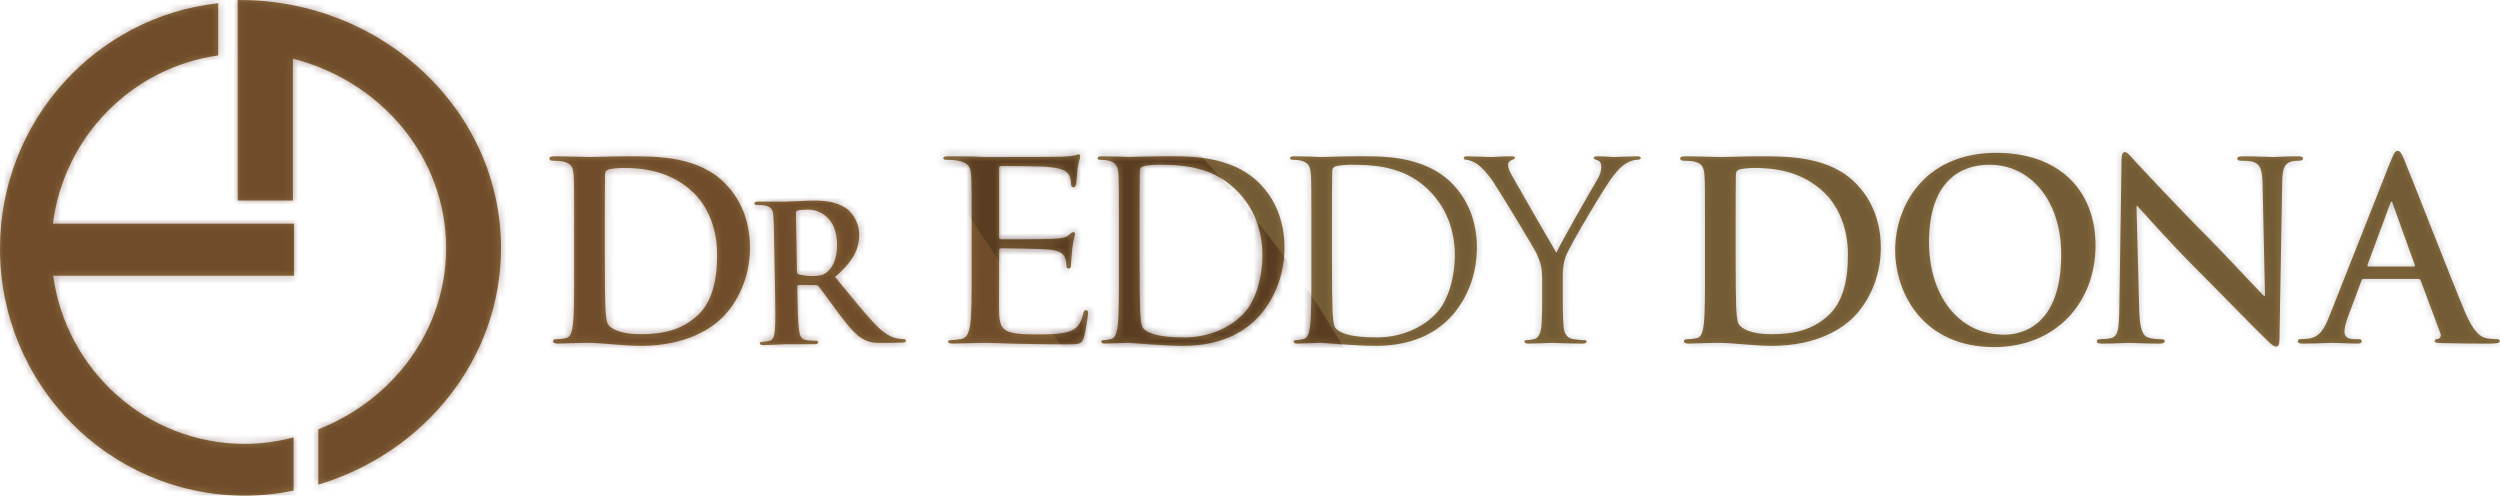 <svg width="348" height="69" viewBox="0 0 348 69" fill="none" xmlns="http://www.w3.org/2000/svg">
<g clip-path="url(#clip0_402_5283)">
<path d="M33.288 0C33.281 0 33.147 0.002 33.084 0.004V7.152C33.088 7.152 33.09 7.243 33.093 7.243V27.918H40.772V8.171C53.055 11.292 62.101 21.912 62.101 34.535C62.101 45.91 54.752 55.658 44.309 59.758V67.457C59.053 63.031 69.74 49.966 69.74 34.535C69.741 15.46 53.42 0 33.288 0Z" fill="#8F7242"/>
<path d="M30.377 7.717V0.45C13.296 2.314 0 16.902 0 34.622C0 53.489 15.075 68.804 33.741 68.993V68.998C33.802 68.998 33.861 69 33.923 69C36.304 69 38.628 68.752 40.872 68.284V60.879C38.656 61.476 36.326 61.794 33.923 61.794C33.916 61.794 33.902 61.789 33.902 61.789C20.37 61.698 9.209 51.545 7.402 38.379H40.936V31.136H7.364C8.907 19.005 18.383 9.385 30.377 7.717Z" fill="#8F7242"/>
<path d="M135.26 31.758C135.26 26.379 135.26 25.414 135.168 24.309C135.078 23.137 134.713 22.586 133.213 22.345C132.849 22.275 132.074 22.242 131.664 22.242C131.484 22.242 131.302 22.172 131.302 22.034C131.302 21.826 131.53 21.757 132.029 21.757C133.075 21.757 134.303 21.757 135.306 21.794L137.169 21.862C137.487 21.862 146.542 21.862 147.588 21.827C148.454 21.794 149.181 21.724 149.543 21.654C149.772 21.621 149.953 21.483 150.182 21.483C150.318 21.483 150.362 21.621 150.362 21.794C150.362 22.034 150.135 22.448 150 23.414C149.953 23.758 149.862 25.276 149.771 25.689C149.725 25.862 149.635 26.069 149.453 26.069C149.181 26.069 149.09 25.897 149.09 25.62C149.09 25.379 149.044 24.792 148.816 24.379C148.497 23.828 148.044 23.414 145.586 23.207C144.813 23.137 139.854 23.104 139.353 23.104C139.172 23.104 139.08 23.207 139.08 23.447V32.966C139.08 33.207 139.125 33.31 139.353 33.31C139.945 33.31 145.54 33.31 146.587 33.243C147.678 33.174 148.314 33.104 148.723 32.758C149.044 32.484 149.224 32.312 149.407 32.312C149.543 32.312 149.635 32.379 149.635 32.587C149.635 32.795 149.407 33.379 149.273 34.518C149.181 35.208 149.09 36.483 149.09 36.726C149.09 37.001 149.09 37.38 148.771 37.38C148.543 37.38 148.454 37.242 148.454 37.071C148.454 36.726 148.454 36.38 148.271 35.931C148.088 35.449 147.678 34.864 145.905 34.726C144.677 34.623 140.172 34.554 139.398 34.554C139.172 34.554 139.08 34.657 139.08 34.795V37.83C139.08 39.002 139.035 43.003 139.08 43.727C139.216 46.106 139.899 46.553 144.358 46.553C145.54 46.553 147.542 46.553 148.723 46.176C149.908 45.796 150.453 45.106 150.77 43.694C150.862 43.313 150.953 43.175 151.182 43.175C151.454 43.175 151.454 43.449 151.454 43.694C151.454 43.967 151.09 46.312 150.862 47.038C150.544 47.933 150.181 47.933 148.406 47.933C144.994 47.933 142.491 47.864 140.718 47.83C138.943 47.761 137.852 47.727 137.168 47.727C137.078 47.727 136.306 47.727 135.35 47.761C134.44 47.761 133.393 47.83 132.711 47.83C132.211 47.83 131.983 47.761 131.983 47.554C131.983 47.451 132.073 47.348 132.347 47.348C132.757 47.348 133.301 47.279 133.713 47.209C134.622 47.071 134.849 46.312 135.031 45.312C135.259 43.865 135.259 41.141 135.259 37.83L135.26 31.758Z" fill="#8F7242"/>
<path d="M155.758 31.758C155.758 26.379 155.758 25.414 155.689 24.309C155.621 23.137 155.349 22.586 154.222 22.345C153.949 22.275 153.369 22.242 153.061 22.242C152.925 22.242 152.788 22.172 152.788 22.034C152.788 21.826 152.958 21.757 153.335 21.757C154.87 21.757 157.021 21.862 157.192 21.862C157.601 21.862 159.752 21.757 161.8 21.757C165.18 21.757 171.426 21.446 175.489 25.689C177.197 27.483 178.8 30.345 178.8 34.449C178.8 38.794 177.025 42.139 175.113 44.175C173.644 45.728 170.572 48.141 164.77 48.141C163.302 48.141 161.493 48.038 160.025 47.933C158.523 47.83 157.362 47.727 157.192 47.727C157.124 47.727 156.542 47.727 155.827 47.762C155.143 47.762 154.359 47.83 153.846 47.83C153.47 47.83 153.301 47.762 153.301 47.554C153.301 47.451 153.368 47.349 153.573 47.349C153.88 47.349 154.29 47.279 154.598 47.209C155.28 47.071 155.451 46.312 155.588 45.312C155.758 43.865 155.758 41.141 155.758 37.83V31.758ZM158.626 35.485C158.626 39.14 158.66 42.313 158.694 42.968C158.729 43.829 158.798 45.209 159.069 45.588C159.513 46.242 160.844 46.968 164.873 46.968C168.046 46.968 170.983 45.796 172.997 43.76C174.772 42.003 175.728 38.692 175.728 35.518C175.728 31.137 173.85 28.311 172.451 26.828C169.242 23.414 165.35 22.929 161.288 22.929C160.605 22.929 159.343 23.034 159.069 23.172C158.761 23.309 158.66 23.483 158.66 23.861C158.626 25.035 158.626 28.552 158.626 31.207V35.485Z" fill="#8F7242"/>
<path d="M182.545 31.758C182.545 26.379 182.545 25.414 182.476 24.309C182.408 23.137 182.136 22.586 181.009 22.345C180.734 22.275 180.155 22.242 179.849 22.242C179.711 22.242 179.574 22.172 179.574 22.034C179.574 21.826 179.745 21.757 180.12 21.757C181.656 21.757 183.806 21.862 183.978 21.862C184.387 21.862 186.537 21.757 188.587 21.757C191.966 21.757 198.212 21.446 202.273 25.689C203.982 27.483 205.585 30.345 205.585 34.449C205.585 38.794 203.81 42.139 201.898 44.175C200.431 45.728 197.359 48.141 191.555 48.141C190.087 48.141 188.279 48.038 186.812 47.933C185.309 47.83 184.149 47.727 183.978 47.727C183.909 47.727 183.328 47.727 182.613 47.762C181.93 47.762 181.146 47.83 180.633 47.83C180.256 47.83 180.087 47.762 180.087 47.554C180.087 47.451 180.155 47.349 180.358 47.349C180.665 47.349 181.077 47.279 181.384 47.209C182.068 47.071 182.237 46.312 182.374 45.312C182.544 43.865 182.544 41.141 182.544 37.83L182.545 31.758ZM185.411 35.485C185.411 39.14 185.446 42.313 185.479 42.968C185.515 43.829 185.583 45.209 185.855 45.588C186.299 46.242 187.63 46.968 191.659 46.968C194.833 46.968 197.768 45.796 199.784 43.76C201.557 42.003 202.512 38.692 202.512 35.518C202.512 31.137 200.637 28.311 199.237 26.828C196.028 23.414 192.136 22.929 188.074 22.929C187.39 22.929 186.128 23.034 185.855 23.172C185.548 23.309 185.446 23.483 185.446 23.861C185.411 25.035 185.411 28.552 185.411 31.207L185.411 35.485Z" fill="#8F7242"/>
<path d="M214.671 38.899C214.671 37.036 214.328 36.277 213.887 35.278C213.646 34.726 209.072 27.139 207.877 25.346C207.024 24.068 206.171 23.207 205.556 22.794C205.043 22.448 204.396 22.242 204.089 22.242C203.919 22.242 203.746 22.172 203.746 21.998C203.746 21.862 203.883 21.757 204.19 21.757C204.84 21.757 207.4 21.862 207.57 21.862C207.808 21.862 209.106 21.757 210.438 21.757C210.812 21.757 210.88 21.862 210.88 21.998C210.88 22.137 210.678 22.172 210.37 22.308C210.096 22.448 209.925 22.655 209.925 22.929C209.925 23.345 210.096 23.758 210.37 24.276C210.916 25.276 216.037 34.174 216.651 35.175C217.298 33.725 221.635 26.172 222.318 25.035C222.76 24.309 222.897 23.725 222.897 23.275C222.897 22.793 222.76 22.413 222.351 22.308C222.044 22.205 221.838 22.137 221.838 21.965C221.838 21.826 222.044 21.757 222.384 21.757C223.273 21.757 224.364 21.862 224.639 21.862C224.845 21.862 227.302 21.757 227.949 21.757C228.188 21.757 228.393 21.826 228.393 21.965C228.393 22.137 228.223 22.242 227.949 22.242C227.573 22.242 226.926 22.378 226.38 22.724C225.698 23.137 225.321 23.55 224.57 24.481C223.442 25.861 218.664 33.966 218.05 35.449C217.537 36.69 217.537 37.76 217.537 38.899V41.864C217.537 42.416 217.537 43.864 217.641 45.312C217.707 46.312 218.015 47.071 219.041 47.209C219.518 47.279 220.269 47.348 220.576 47.348C220.782 47.348 220.848 47.451 220.848 47.553C220.848 47.727 220.678 47.83 220.303 47.83C218.426 47.83 216.275 47.727 216.106 47.727C215.933 47.727 213.783 47.83 212.759 47.83C212.384 47.83 212.213 47.761 212.213 47.553C212.213 47.451 212.282 47.348 212.485 47.348C212.793 47.348 213.203 47.279 213.51 47.209C214.194 47.071 214.501 46.312 214.567 45.312C214.671 43.864 214.671 42.416 214.671 41.864V38.899Z" fill="#8F7242"/>
<path d="M237.334 31.758C237.334 26.518 237.334 25.551 237.265 24.447C237.196 23.275 236.925 22.724 235.797 22.483C235.526 22.413 234.944 22.378 234.467 22.378C234.091 22.378 233.885 22.308 233.885 22.067C233.885 21.827 234.124 21.757 234.637 21.757C236.447 21.757 238.598 21.862 239.553 21.862C240.611 21.862 242.761 21.757 244.81 21.757C249.076 21.757 254.778 21.757 258.497 25.689C260.206 27.483 261.808 30.345 261.808 34.449C261.808 38.794 260 42.106 258.089 44.07C256.517 45.691 252.968 48.141 246.654 48.141C245.424 48.141 244.023 48.038 242.729 47.933C241.43 47.83 240.235 47.727 239.382 47.727C239.007 47.727 238.254 47.727 237.435 47.762C236.65 47.762 235.764 47.83 235.081 47.83C234.637 47.83 234.398 47.727 234.398 47.487C234.398 47.312 234.535 47.209 234.944 47.209C235.457 47.209 235.866 47.141 236.173 47.071C236.856 46.933 237.026 46.176 237.163 45.175C237.334 43.727 237.334 41.002 237.334 37.83L237.334 31.758ZM241.601 35.554C241.601 39.21 241.634 41.864 241.67 42.519C241.703 43.383 241.772 44.761 242.045 45.14C242.488 45.796 243.82 46.52 246.517 46.52C249.998 46.52 252.32 45.83 254.367 44.037C256.553 42.139 257.236 39.002 257.236 35.449C257.236 31.07 255.426 28.242 253.958 26.828C250.817 23.793 246.926 23.378 244.264 23.378C243.582 23.378 242.317 23.483 242.045 23.62C241.738 23.758 241.634 23.93 241.634 24.309C241.601 25.481 241.601 28.482 241.601 31.207V35.554Z" fill="#8F7242"/>
<path d="M263.808 34.795C263.808 28.896 267.666 21.275 277.906 21.275C286.405 21.275 291.696 26.276 291.696 34.174C291.696 42.072 286.236 48.313 277.566 48.313C267.768 48.313 263.808 40.897 263.808 34.795ZM286.919 35.449C286.919 27.723 282.514 22.929 276.916 22.929C272.99 22.929 268.519 25.138 268.519 33.725C268.519 40.897 272.444 46.589 279 46.589C281.389 46.589 286.919 45.417 286.919 35.449Z" fill="#8F7242"/>
<path d="M297.778 43.139C297.845 45.83 298.29 46.727 298.973 46.968C299.553 47.176 300.202 47.209 300.748 47.209C301.123 47.209 301.329 47.279 301.329 47.486C301.329 47.761 301.021 47.83 300.542 47.83C298.323 47.83 296.96 47.727 296.31 47.727C296.003 47.727 294.398 47.83 292.623 47.83C292.179 47.83 291.872 47.797 291.872 47.486C291.872 47.279 292.078 47.209 292.418 47.209C292.862 47.209 293.476 47.176 293.954 47.038C294.842 46.76 294.979 45.761 295.013 42.762L295.32 22.345C295.32 21.654 295.422 21.172 295.764 21.172C296.139 21.172 296.447 21.621 297.026 22.242C297.438 22.688 302.625 28.311 307.608 33.309C309.931 35.656 314.539 40.623 315.118 41.174H315.29L314.948 25.689C314.915 23.585 314.608 22.929 313.787 22.585C313.274 22.378 312.457 22.378 311.977 22.378C311.568 22.378 311.431 22.275 311.431 22.067C311.431 21.793 311.808 21.757 312.319 21.757C314.094 21.757 315.733 21.862 316.45 21.862C316.826 21.862 318.123 21.757 319.794 21.757C320.238 21.757 320.581 21.793 320.581 22.067C320.581 22.275 320.376 22.378 319.967 22.378C319.624 22.378 319.353 22.378 318.941 22.483C317.987 22.758 317.712 23.483 317.679 25.414L317.303 47.176C317.303 47.933 317.166 48.243 316.859 48.243C316.484 48.243 316.075 47.864 315.699 47.486C313.549 45.417 309.18 40.897 305.63 37.347C301.908 33.62 298.12 29.311 297.505 28.654H297.401L297.778 43.139Z" fill="#8F7242"/>
<path d="M329.013 38.83C328.843 38.83 328.774 38.899 328.705 39.105L326.863 44.037C326.523 44.899 326.35 45.727 326.35 46.139C326.35 46.76 326.657 47.209 327.716 47.209H328.229C328.638 47.209 328.742 47.279 328.742 47.486C328.742 47.761 328.536 47.83 328.16 47.83C327.068 47.83 325.601 47.727 324.542 47.727C324.166 47.727 322.288 47.83 320.513 47.83C320.069 47.83 319.866 47.761 319.866 47.486C319.866 47.279 320.002 47.209 320.275 47.209C320.581 47.209 321.059 47.176 321.333 47.141C322.901 46.933 323.552 45.761 324.235 44.037L332.803 22.378C333.212 21.378 333.418 21 333.758 21C334.065 21 334.271 21.311 334.611 22.103C335.431 23.998 340.893 38.071 343.078 43.313C344.374 46.417 345.363 46.9 346.082 47.071C346.593 47.176 347.105 47.209 347.514 47.209C347.788 47.209 347.958 47.243 347.958 47.486C347.958 47.761 347.652 47.83 346.39 47.83C345.16 47.83 342.667 47.83 339.938 47.761C339.324 47.727 338.912 47.727 338.912 47.486C338.912 47.279 339.049 47.209 339.389 47.176C339.631 47.106 339.869 46.797 339.696 46.382L336.967 39.071C336.899 38.899 336.797 38.83 336.624 38.83H329.013ZM335.977 37.104C336.148 37.104 336.183 37.001 336.148 36.898L333.076 28.38C333.042 28.241 333.007 28.069 332.905 28.069C332.803 28.069 332.734 28.241 332.699 28.38L329.558 36.863C329.526 37.001 329.558 37.104 329.696 37.104L335.977 37.104Z" fill="#8F7242"/>
<path d="M79.922 31.758C79.922 26.518 79.922 25.551 79.854 24.447C79.785 23.275 79.512 22.724 78.385 22.483C78.113 22.413 77.531 22.378 77.055 22.378C76.678 22.378 76.474 22.308 76.474 22.067C76.474 21.827 76.713 21.757 77.224 21.757C79.034 21.757 81.185 21.862 82.141 21.862C83.198 21.862 85.349 21.757 87.397 21.757C91.665 21.757 97.365 21.757 101.085 25.689C102.793 27.483 104.397 30.345 104.397 34.449C104.397 38.794 102.587 42.106 100.676 44.07C99.106 45.691 95.557 48.141 89.241 48.141C88.011 48.141 86.613 48.038 85.316 47.933C84.017 47.83 82.823 47.727 81.969 47.727C81.593 47.727 80.843 47.727 80.025 47.762C79.238 47.762 78.352 47.83 77.668 47.83C77.224 47.83 76.985 47.727 76.985 47.487C76.985 47.312 77.122 47.209 77.531 47.209C78.044 47.209 78.454 47.141 78.762 47.071C79.443 46.933 79.615 46.176 79.75 45.175C79.922 43.727 79.922 41.002 79.922 37.83L79.922 31.758ZM84.188 35.554C84.188 39.21 84.223 41.864 84.257 42.519C84.291 43.383 84.36 44.761 84.632 45.14C85.076 45.796 86.407 46.52 89.104 46.52C92.586 46.52 94.907 45.83 96.957 44.037C99.139 42.139 99.822 39.002 99.822 35.449C99.822 31.07 98.013 28.242 96.546 26.828C93.406 23.793 89.514 23.378 86.851 23.378C86.169 23.378 84.906 23.483 84.632 23.62C84.325 23.758 84.223 23.93 84.223 24.309C84.188 25.481 84.188 28.482 84.188 31.207L84.188 35.554Z" fill="#8F7242"/>
<path d="M107.802 35.691C107.728 31.673 107.714 30.931 107.647 30.085C107.578 29.185 107.36 28.77 106.489 28.6C106.277 28.551 105.83 28.531 105.463 28.537C105.174 28.543 105.014 28.493 105.012 28.309C105.008 28.123 105.191 28.067 105.585 28.058C106.978 28.034 108.634 28.084 109.187 28.073C110.08 28.057 112.075 27.938 112.891 27.922C114.545 27.893 116.308 28.019 117.746 28.97C118.492 29.46 119.566 30.789 119.599 32.559C119.634 34.517 118.852 36.33 116.237 38.548C118.632 41.465 120.488 43.786 122.068 45.395C123.567 46.902 124.648 47.066 125.043 47.141C125.334 47.188 125.57 47.209 125.78 47.205C125.991 47.202 126.097 47.278 126.1 47.412C126.104 47.623 125.92 47.678 125.606 47.685L123.11 47.731C121.637 47.759 120.978 47.639 120.288 47.282C119.149 46.694 118.126 45.47 116.617 43.461C115.539 42.029 114.298 40.25 113.95 39.861C113.815 39.705 113.657 39.679 113.473 39.683L111.186 39.674C111.055 39.677 110.977 39.729 110.98 39.889L110.986 40.26C111.031 42.719 111.07 44.808 111.222 45.917C111.313 46.682 111.483 47.259 112.273 47.351C112.668 47.397 113.248 47.439 113.562 47.433C113.773 47.428 113.878 47.505 113.882 47.639C113.884 47.824 113.703 47.907 113.36 47.913C111.837 47.941 109.892 47.9 109.497 47.907C108.997 47.917 107.343 48.026 106.293 48.045C105.951 48.051 105.767 47.977 105.763 47.792C105.761 47.658 105.864 47.576 106.178 47.571C106.574 47.563 106.887 47.506 107.123 47.447C107.647 47.331 107.767 46.749 107.859 45.98C107.969 44.867 107.931 42.777 107.887 40.343L107.802 35.691ZM110.94 37.721C110.944 38.013 111 38.118 111.186 38.193C111.741 38.369 112.529 38.432 113.187 38.42C114.237 38.399 114.577 38.289 115.044 37.937C115.822 37.338 116.56 36.108 116.522 33.94C116.453 30.184 113.964 29.146 112.414 29.176C111.756 29.187 111.285 29.224 111.023 29.307C110.84 29.365 110.789 29.47 110.793 29.683L110.94 37.721Z" fill="#8F7242"/>
<mask id="mask0_402_5283" style="mask-type:alpha" maskUnits="userSpaceOnUse" x="0" y="0" width="348" height="69">
<path d="M33.288 0C33.281 0 33.147 0.002 33.084 0.004V7.152C33.088 7.152 33.09 7.243 33.093 7.243V27.918H40.772V8.171C53.055 11.292 62.101 21.912 62.101 34.535C62.101 45.91 54.752 55.658 44.309 59.758V67.457C59.053 63.031 69.74 49.966 69.74 34.535C69.741 15.46 53.42 0 33.288 0Z" fill="#8F7242"/>
<path d="M30.377 7.717V0.45C13.296 2.314 0 16.902 0 34.622C0 53.489 15.075 68.804 33.741 68.993V68.998C33.802 68.998 33.861 69 33.923 69C36.304 69 38.628 68.752 40.872 68.284V60.879C38.656 61.476 36.326 61.794 33.923 61.794C33.916 61.794 33.902 61.789 33.902 61.789C20.37 61.698 9.209 51.545 7.402 38.379H40.936V31.136H7.364C8.907 19.005 18.383 9.385 30.377 7.717Z" fill="#8F7242"/>
<path d="M135.26 31.758C135.26 26.379 135.26 25.414 135.168 24.309C135.078 23.137 134.713 22.586 133.213 22.345C132.849 22.275 132.074 22.242 131.664 22.242C131.484 22.242 131.302 22.172 131.302 22.034C131.302 21.826 131.53 21.757 132.029 21.757C133.075 21.757 134.303 21.757 135.306 21.794L137.169 21.862C137.487 21.862 146.542 21.862 147.588 21.827C148.454 21.794 149.181 21.724 149.543 21.654C149.772 21.621 149.953 21.483 150.182 21.483C150.318 21.483 150.362 21.621 150.362 21.794C150.362 22.034 150.135 22.448 150 23.414C149.953 23.758 149.862 25.276 149.771 25.689C149.725 25.862 149.635 26.069 149.453 26.069C149.181 26.069 149.09 25.897 149.09 25.62C149.09 25.379 149.044 24.792 148.816 24.379C148.497 23.828 148.044 23.414 145.586 23.207C144.813 23.137 139.854 23.104 139.353 23.104C139.172 23.104 139.08 23.207 139.08 23.447V32.966C139.08 33.207 139.125 33.31 139.353 33.31C139.945 33.31 145.54 33.31 146.587 33.243C147.678 33.174 148.314 33.104 148.723 32.758C149.044 32.484 149.224 32.312 149.407 32.312C149.543 32.312 149.635 32.379 149.635 32.587C149.635 32.795 149.407 33.379 149.273 34.518C149.181 35.208 149.09 36.483 149.09 36.726C149.09 37.001 149.09 37.38 148.771 37.38C148.543 37.38 148.454 37.242 148.454 37.071C148.454 36.726 148.454 36.38 148.271 35.931C148.088 35.449 147.678 34.864 145.905 34.726C144.677 34.623 140.172 34.554 139.398 34.554C139.172 34.554 139.08 34.657 139.08 34.795V37.83C139.08 39.002 139.035 43.003 139.08 43.727C139.216 46.106 139.899 46.553 144.358 46.553C145.54 46.553 147.542 46.553 148.723 46.176C149.908 45.796 150.453 45.106 150.77 43.694C150.862 43.313 150.953 43.175 151.182 43.175C151.454 43.175 151.454 43.449 151.454 43.694C151.454 43.967 151.09 46.312 150.862 47.038C150.544 47.933 150.181 47.933 148.406 47.933C144.994 47.933 142.491 47.864 140.718 47.83C138.943 47.761 137.852 47.727 137.168 47.727C137.078 47.727 136.306 47.727 135.35 47.761C134.44 47.761 133.393 47.83 132.711 47.83C132.211 47.83 131.983 47.761 131.983 47.554C131.983 47.451 132.073 47.348 132.347 47.348C132.757 47.348 133.301 47.279 133.713 47.209C134.622 47.071 134.849 46.312 135.031 45.312C135.259 43.865 135.259 41.141 135.259 37.83L135.26 31.758Z" fill="#8F7242"/>
<path d="M155.758 31.758C155.758 26.379 155.758 25.414 155.689 24.309C155.621 23.137 155.349 22.586 154.222 22.345C153.949 22.275 153.369 22.242 153.061 22.242C152.925 22.242 152.788 22.172 152.788 22.034C152.788 21.826 152.958 21.757 153.335 21.757C154.87 21.757 157.021 21.862 157.192 21.862C157.601 21.862 159.752 21.757 161.8 21.757C165.18 21.757 171.426 21.446 175.489 25.689C177.197 27.483 178.8 30.345 178.8 34.449C178.8 38.794 177.025 42.139 175.113 44.175C173.644 45.728 170.572 48.141 164.77 48.141C163.302 48.141 161.493 48.038 160.025 47.933C158.523 47.83 157.362 47.727 157.192 47.727C157.124 47.727 156.542 47.727 155.827 47.762C155.143 47.762 154.359 47.83 153.846 47.83C153.47 47.83 153.301 47.762 153.301 47.554C153.301 47.451 153.368 47.349 153.573 47.349C153.88 47.349 154.29 47.279 154.598 47.209C155.28 47.071 155.451 46.312 155.588 45.312C155.758 43.865 155.758 41.141 155.758 37.83V31.758ZM158.626 35.485C158.626 39.14 158.66 42.313 158.694 42.968C158.729 43.829 158.798 45.209 159.069 45.588C159.513 46.242 160.844 46.968 164.873 46.968C168.046 46.968 170.983 45.796 172.997 43.76C174.772 42.003 175.728 38.692 175.728 35.518C175.728 31.137 173.85 28.311 172.451 26.828C169.242 23.414 165.35 22.929 161.288 22.929C160.605 22.929 159.343 23.034 159.069 23.172C158.761 23.309 158.66 23.483 158.66 23.861C158.626 25.035 158.626 28.552 158.626 31.207V35.485Z" fill="#8F7242"/>
<path d="M182.545 31.758C182.545 26.379 182.545 25.414 182.476 24.309C182.408 23.137 182.136 22.586 181.009 22.345C180.734 22.275 180.155 22.242 179.849 22.242C179.711 22.242 179.574 22.172 179.574 22.034C179.574 21.826 179.745 21.757 180.12 21.757C181.656 21.757 183.806 21.862 183.978 21.862C184.387 21.862 186.537 21.757 188.587 21.757C191.966 21.757 198.212 21.446 202.273 25.689C203.982 27.483 205.585 30.345 205.585 34.449C205.585 38.794 203.81 42.139 201.898 44.175C200.431 45.728 197.359 48.141 191.555 48.141C190.087 48.141 188.279 48.038 186.812 47.933C185.309 47.83 184.149 47.727 183.978 47.727C183.909 47.727 183.328 47.727 182.613 47.762C181.93 47.762 181.146 47.83 180.633 47.83C180.256 47.83 180.087 47.762 180.087 47.554C180.087 47.451 180.155 47.349 180.358 47.349C180.665 47.349 181.077 47.279 181.384 47.209C182.068 47.071 182.237 46.312 182.374 45.312C182.544 43.865 182.544 41.141 182.544 37.83L182.545 31.758ZM185.411 35.485C185.411 39.14 185.446 42.313 185.479 42.968C185.515 43.829 185.583 45.209 185.855 45.588C186.299 46.242 187.63 46.968 191.659 46.968C194.833 46.968 197.768 45.796 199.784 43.76C201.557 42.003 202.512 38.692 202.512 35.518C202.512 31.137 200.637 28.311 199.237 26.828C196.028 23.414 192.136 22.929 188.074 22.929C187.39 22.929 186.128 23.034 185.855 23.172C185.548 23.309 185.446 23.483 185.446 23.861C185.411 25.035 185.411 28.552 185.411 31.207L185.411 35.485Z" fill="#8F7242"/>
<path d="M214.671 38.899C214.671 37.036 214.328 36.277 213.887 35.278C213.646 34.726 209.072 27.139 207.877 25.346C207.024 24.068 206.171 23.207 205.556 22.794C205.043 22.448 204.396 22.242 204.089 22.242C203.919 22.242 203.746 22.172 203.746 21.998C203.746 21.862 203.883 21.757 204.19 21.757C204.84 21.757 207.4 21.862 207.57 21.862C207.808 21.862 209.106 21.757 210.438 21.757C210.812 21.757 210.88 21.862 210.88 21.998C210.88 22.137 210.678 22.172 210.37 22.308C210.096 22.448 209.925 22.655 209.925 22.929C209.925 23.345 210.096 23.758 210.37 24.276C210.916 25.276 216.037 34.174 216.651 35.175C217.298 33.725 221.635 26.172 222.318 25.035C222.76 24.309 222.897 23.725 222.897 23.275C222.897 22.793 222.76 22.413 222.351 22.308C222.044 22.205 221.838 22.137 221.838 21.965C221.838 21.826 222.044 21.757 222.384 21.757C223.273 21.757 224.364 21.862 224.639 21.862C224.845 21.862 227.302 21.757 227.949 21.757C228.188 21.757 228.393 21.826 228.393 21.965C228.393 22.137 228.223 22.242 227.949 22.242C227.573 22.242 226.926 22.378 226.38 22.724C225.698 23.137 225.321 23.55 224.57 24.481C223.442 25.861 218.664 33.966 218.05 35.449C217.537 36.69 217.537 37.76 217.537 38.899V41.864C217.537 42.416 217.537 43.864 217.641 45.312C217.707 46.312 218.015 47.071 219.041 47.209C219.518 47.279 220.269 47.348 220.576 47.348C220.782 47.348 220.848 47.451 220.848 47.553C220.848 47.727 220.678 47.83 220.303 47.83C218.426 47.83 216.275 47.727 216.106 47.727C215.933 47.727 213.783 47.83 212.759 47.83C212.384 47.83 212.213 47.761 212.213 47.553C212.213 47.451 212.282 47.348 212.485 47.348C212.793 47.348 213.203 47.279 213.51 47.209C214.194 47.071 214.501 46.312 214.567 45.312C214.671 43.864 214.671 42.416 214.671 41.864V38.899Z" fill="#8F7242"/>
<path d="M237.334 31.758C237.334 26.518 237.334 25.551 237.265 24.447C237.196 23.275 236.925 22.724 235.797 22.483C235.526 22.413 234.944 22.378 234.467 22.378C234.091 22.378 233.885 22.308 233.885 22.067C233.885 21.827 234.124 21.757 234.637 21.757C236.447 21.757 238.598 21.862 239.553 21.862C240.611 21.862 242.761 21.757 244.81 21.757C249.076 21.757 254.778 21.757 258.497 25.689C260.206 27.483 261.808 30.345 261.808 34.449C261.808 38.794 260 42.106 258.089 44.07C256.517 45.691 252.968 48.141 246.654 48.141C245.424 48.141 244.023 48.038 242.729 47.933C241.43 47.83 240.235 47.727 239.382 47.727C239.007 47.727 238.254 47.727 237.435 47.762C236.65 47.762 235.764 47.83 235.081 47.83C234.637 47.83 234.398 47.727 234.398 47.487C234.398 47.312 234.535 47.209 234.944 47.209C235.457 47.209 235.866 47.141 236.173 47.071C236.856 46.933 237.026 46.176 237.163 45.175C237.334 43.727 237.334 41.002 237.334 37.83L237.334 31.758ZM241.601 35.554C241.601 39.21 241.634 41.864 241.67 42.519C241.703 43.383 241.772 44.761 242.045 45.14C242.488 45.796 243.82 46.52 246.517 46.52C249.998 46.52 252.32 45.83 254.367 44.037C256.553 42.139 257.236 39.002 257.236 35.449C257.236 31.07 255.426 28.242 253.958 26.828C250.817 23.793 246.926 23.378 244.264 23.378C243.582 23.378 242.317 23.483 242.045 23.62C241.738 23.758 241.634 23.93 241.634 24.309C241.601 25.481 241.601 28.482 241.601 31.207V35.554Z" fill="#8F7242"/>
<path d="M263.808 34.795C263.808 28.896 267.666 21.275 277.906 21.275C286.405 21.275 291.696 26.276 291.696 34.174C291.696 42.072 286.236 48.313 277.566 48.313C267.768 48.313 263.808 40.897 263.808 34.795ZM286.919 35.449C286.919 27.723 282.514 22.929 276.916 22.929C272.99 22.929 268.519 25.138 268.519 33.725C268.519 40.897 272.444 46.589 279 46.589C281.389 46.589 286.919 45.417 286.919 35.449Z" fill="#8F7242"/>
<path d="M297.778 43.139C297.845 45.83 298.29 46.727 298.973 46.968C299.553 47.176 300.202 47.209 300.748 47.209C301.123 47.209 301.329 47.279 301.329 47.486C301.329 47.761 301.021 47.83 300.542 47.83C298.323 47.83 296.96 47.727 296.31 47.727C296.003 47.727 294.398 47.83 292.623 47.83C292.179 47.83 291.872 47.797 291.872 47.486C291.872 47.279 292.078 47.209 292.418 47.209C292.862 47.209 293.476 47.176 293.954 47.038C294.842 46.76 294.979 45.761 295.013 42.762L295.32 22.345C295.32 21.654 295.422 21.172 295.764 21.172C296.139 21.172 296.447 21.621 297.026 22.242C297.438 22.688 302.625 28.311 307.608 33.309C309.931 35.656 314.539 40.623 315.118 41.174H315.29L314.948 25.689C314.915 23.585 314.608 22.929 313.787 22.585C313.274 22.378 312.457 22.378 311.977 22.378C311.568 22.378 311.431 22.275 311.431 22.067C311.431 21.793 311.808 21.757 312.319 21.757C314.094 21.757 315.733 21.862 316.45 21.862C316.826 21.862 318.123 21.757 319.794 21.757C320.238 21.757 320.581 21.793 320.581 22.067C320.581 22.275 320.376 22.378 319.967 22.378C319.624 22.378 319.353 22.378 318.941 22.483C317.987 22.758 317.712 23.483 317.679 25.414L317.303 47.176C317.303 47.933 317.166 48.243 316.859 48.243C316.484 48.243 316.075 47.864 315.699 47.486C313.549 45.417 309.18 40.897 305.63 37.347C301.908 33.62 298.12 29.311 297.505 28.654H297.401L297.778 43.139Z" fill="#8F7242"/>
<path d="M329.013 38.83C328.843 38.83 328.774 38.899 328.705 39.105L326.863 44.037C326.523 44.899 326.35 45.727 326.35 46.139C326.35 46.76 326.657 47.209 327.716 47.209H328.229C328.638 47.209 328.742 47.279 328.742 47.486C328.742 47.761 328.536 47.83 328.16 47.83C327.068 47.83 325.601 47.727 324.542 47.727C324.166 47.727 322.288 47.83 320.513 47.83C320.069 47.83 319.866 47.761 319.866 47.486C319.866 47.279 320.002 47.209 320.275 47.209C320.581 47.209 321.059 47.176 321.333 47.141C322.901 46.933 323.552 45.761 324.235 44.037L332.803 22.378C333.212 21.378 333.418 21 333.758 21C334.065 21 334.271 21.311 334.611 22.103C335.431 23.998 340.893 38.071 343.078 43.313C344.374 46.417 345.363 46.9 346.082 47.071C346.593 47.176 347.105 47.209 347.514 47.209C347.788 47.209 347.958 47.243 347.958 47.486C347.958 47.761 347.652 47.83 346.39 47.83C345.16 47.83 342.667 47.83 339.938 47.761C339.324 47.727 338.912 47.727 338.912 47.486C338.912 47.279 339.049 47.209 339.389 47.176C339.631 47.106 339.869 46.797 339.696 46.382L336.967 39.071C336.899 38.899 336.797 38.83 336.624 38.83H329.013ZM335.977 37.104C336.148 37.104 336.183 37.001 336.148 36.898L333.076 28.38C333.042 28.241 333.007 28.069 332.905 28.069C332.803 28.069 332.734 28.241 332.699 28.38L329.558 36.863C329.526 37.001 329.558 37.104 329.696 37.104L335.977 37.104Z" fill="#8F7242"/>
<path d="M79.922 31.758C79.922 26.518 79.922 25.551 79.854 24.447C79.785 23.275 79.512 22.724 78.385 22.483C78.113 22.413 77.531 22.378 77.055 22.378C76.678 22.378 76.474 22.308 76.474 22.067C76.474 21.827 76.713 21.757 77.224 21.757C79.034 21.757 81.185 21.862 82.141 21.862C83.198 21.862 85.349 21.757 87.397 21.757C91.665 21.757 97.365 21.757 101.085 25.689C102.793 27.483 104.397 30.345 104.397 34.449C104.397 38.794 102.587 42.106 100.676 44.07C99.106 45.691 95.557 48.141 89.241 48.141C88.011 48.141 86.613 48.038 85.316 47.933C84.017 47.83 82.823 47.727 81.969 47.727C81.593 47.727 80.843 47.727 80.025 47.762C79.238 47.762 78.352 47.83 77.668 47.83C77.224 47.83 76.985 47.727 76.985 47.487C76.985 47.312 77.122 47.209 77.531 47.209C78.044 47.209 78.454 47.141 78.762 47.071C79.443 46.933 79.615 46.176 79.75 45.175C79.922 43.727 79.922 41.002 79.922 37.83L79.922 31.758ZM84.188 35.554C84.188 39.21 84.223 41.864 84.257 42.519C84.291 43.383 84.36 44.761 84.632 45.14C85.076 45.796 86.407 46.52 89.104 46.52C92.586 46.52 94.907 45.83 96.957 44.037C99.139 42.139 99.822 39.002 99.822 35.449C99.822 31.07 98.013 28.242 96.546 26.828C93.406 23.793 89.514 23.378 86.851 23.378C86.169 23.378 84.906 23.483 84.632 23.62C84.325 23.758 84.223 23.93 84.223 24.309C84.188 25.481 84.188 28.482 84.188 31.207L84.188 35.554Z" fill="#8F7242"/>
<path d="M107.802 35.691C107.728 31.673 107.714 30.931 107.647 30.085C107.578 29.185 107.36 28.77 106.489 28.6C106.277 28.551 105.83 28.531 105.463 28.537C105.174 28.543 105.014 28.493 105.012 28.309C105.008 28.123 105.191 28.067 105.585 28.058C106.978 28.034 108.634 28.084 109.187 28.073C110.08 28.057 112.075 27.938 112.891 27.922C114.545 27.893 116.308 28.019 117.746 28.97C118.492 29.46 119.566 30.789 119.599 32.559C119.634 34.517 118.852 36.33 116.237 38.548C118.632 41.465 120.488 43.786 122.068 45.395C123.567 46.902 124.648 47.066 125.043 47.141C125.334 47.188 125.57 47.209 125.78 47.205C125.991 47.202 126.097 47.278 126.1 47.412C126.104 47.623 125.92 47.678 125.606 47.685L123.11 47.731C121.637 47.759 120.978 47.639 120.288 47.282C119.149 46.694 118.126 45.47 116.617 43.461C115.539 42.029 114.298 40.25 113.95 39.861C113.815 39.705 113.657 39.679 113.473 39.683L111.186 39.674C111.055 39.677 110.977 39.729 110.98 39.889L110.986 40.26C111.031 42.719 111.07 44.808 111.222 45.917C111.313 46.682 111.483 47.259 112.273 47.351C112.668 47.397 113.248 47.439 113.562 47.433C113.773 47.428 113.878 47.505 113.882 47.639C113.884 47.824 113.703 47.907 113.36 47.913C111.837 47.941 109.892 47.9 109.497 47.907C108.997 47.917 107.343 48.026 106.293 48.045C105.951 48.051 105.767 47.977 105.763 47.792C105.761 47.658 105.864 47.576 106.178 47.571C106.574 47.563 106.887 47.506 107.123 47.447C107.647 47.331 107.767 46.749 107.859 45.98C107.969 44.867 107.931 42.777 107.887 40.343L107.802 35.691ZM110.94 37.721C110.944 38.013 111 38.118 111.186 38.193C111.741 38.369 112.529 38.432 113.187 38.42C114.237 38.399 114.577 38.289 115.044 37.937C115.822 37.338 116.56 36.108 116.522 33.94C116.453 30.184 113.964 29.146 112.414 29.176C111.756 29.187 111.285 29.224 111.023 29.307C110.84 29.365 110.789 29.47 110.793 29.683L110.94 37.721Z" fill="#8F7242"/>
</mask>
<g mask="url(#mask0_402_5283)">
<g opacity="0.4" filter="url(#filter0_f_402_5283)">
<ellipse cx="85.046" cy="48.905" rx="126.014" ry="73.44" transform="rotate(31.083 85.046 48.905)" fill="#421408"/>
</g>
<g opacity="0.2" filter="url(#filter1_f_402_5283)">
<ellipse cx="227.643" cy="-4.081" rx="152.161" ry="94.833" transform="rotate(48.731 227.643 -4.081)" fill="black"/>
</g>
</g>
</g>
<defs>
<filter id="filter0_f_402_5283" x="-229.373" y="-241.585" width="628.838" height="580.98" filterUnits="userSpaceOnUse" color-interpolation-filters="sRGB">
<feFlood flood-opacity="0" result="BackgroundImageFix"/>
<feBlend mode="normal" in="SourceGraphic" in2="BackgroundImageFix" result="shape"/>
<feGaussianBlur stdDeviation="100" result="effect1_foregroundBlur_402_5283"/>
</filter>
<filter id="filter1_f_402_5283" x="-95.467" y="-334.461" width="646.22" height="660.76" filterUnits="userSpaceOnUse" color-interpolation-filters="sRGB">
<feFlood flood-opacity="0" result="BackgroundImageFix"/>
<feBlend mode="normal" in="SourceGraphic" in2="BackgroundImageFix" result="shape"/>
<feGaussianBlur stdDeviation="100" result="effect1_foregroundBlur_402_5283"/>
</filter>
<clipPath id="clip0_402_5283">
<rect width="348" height="69" fill="white"/>
</clipPath>
</defs>
</svg>
